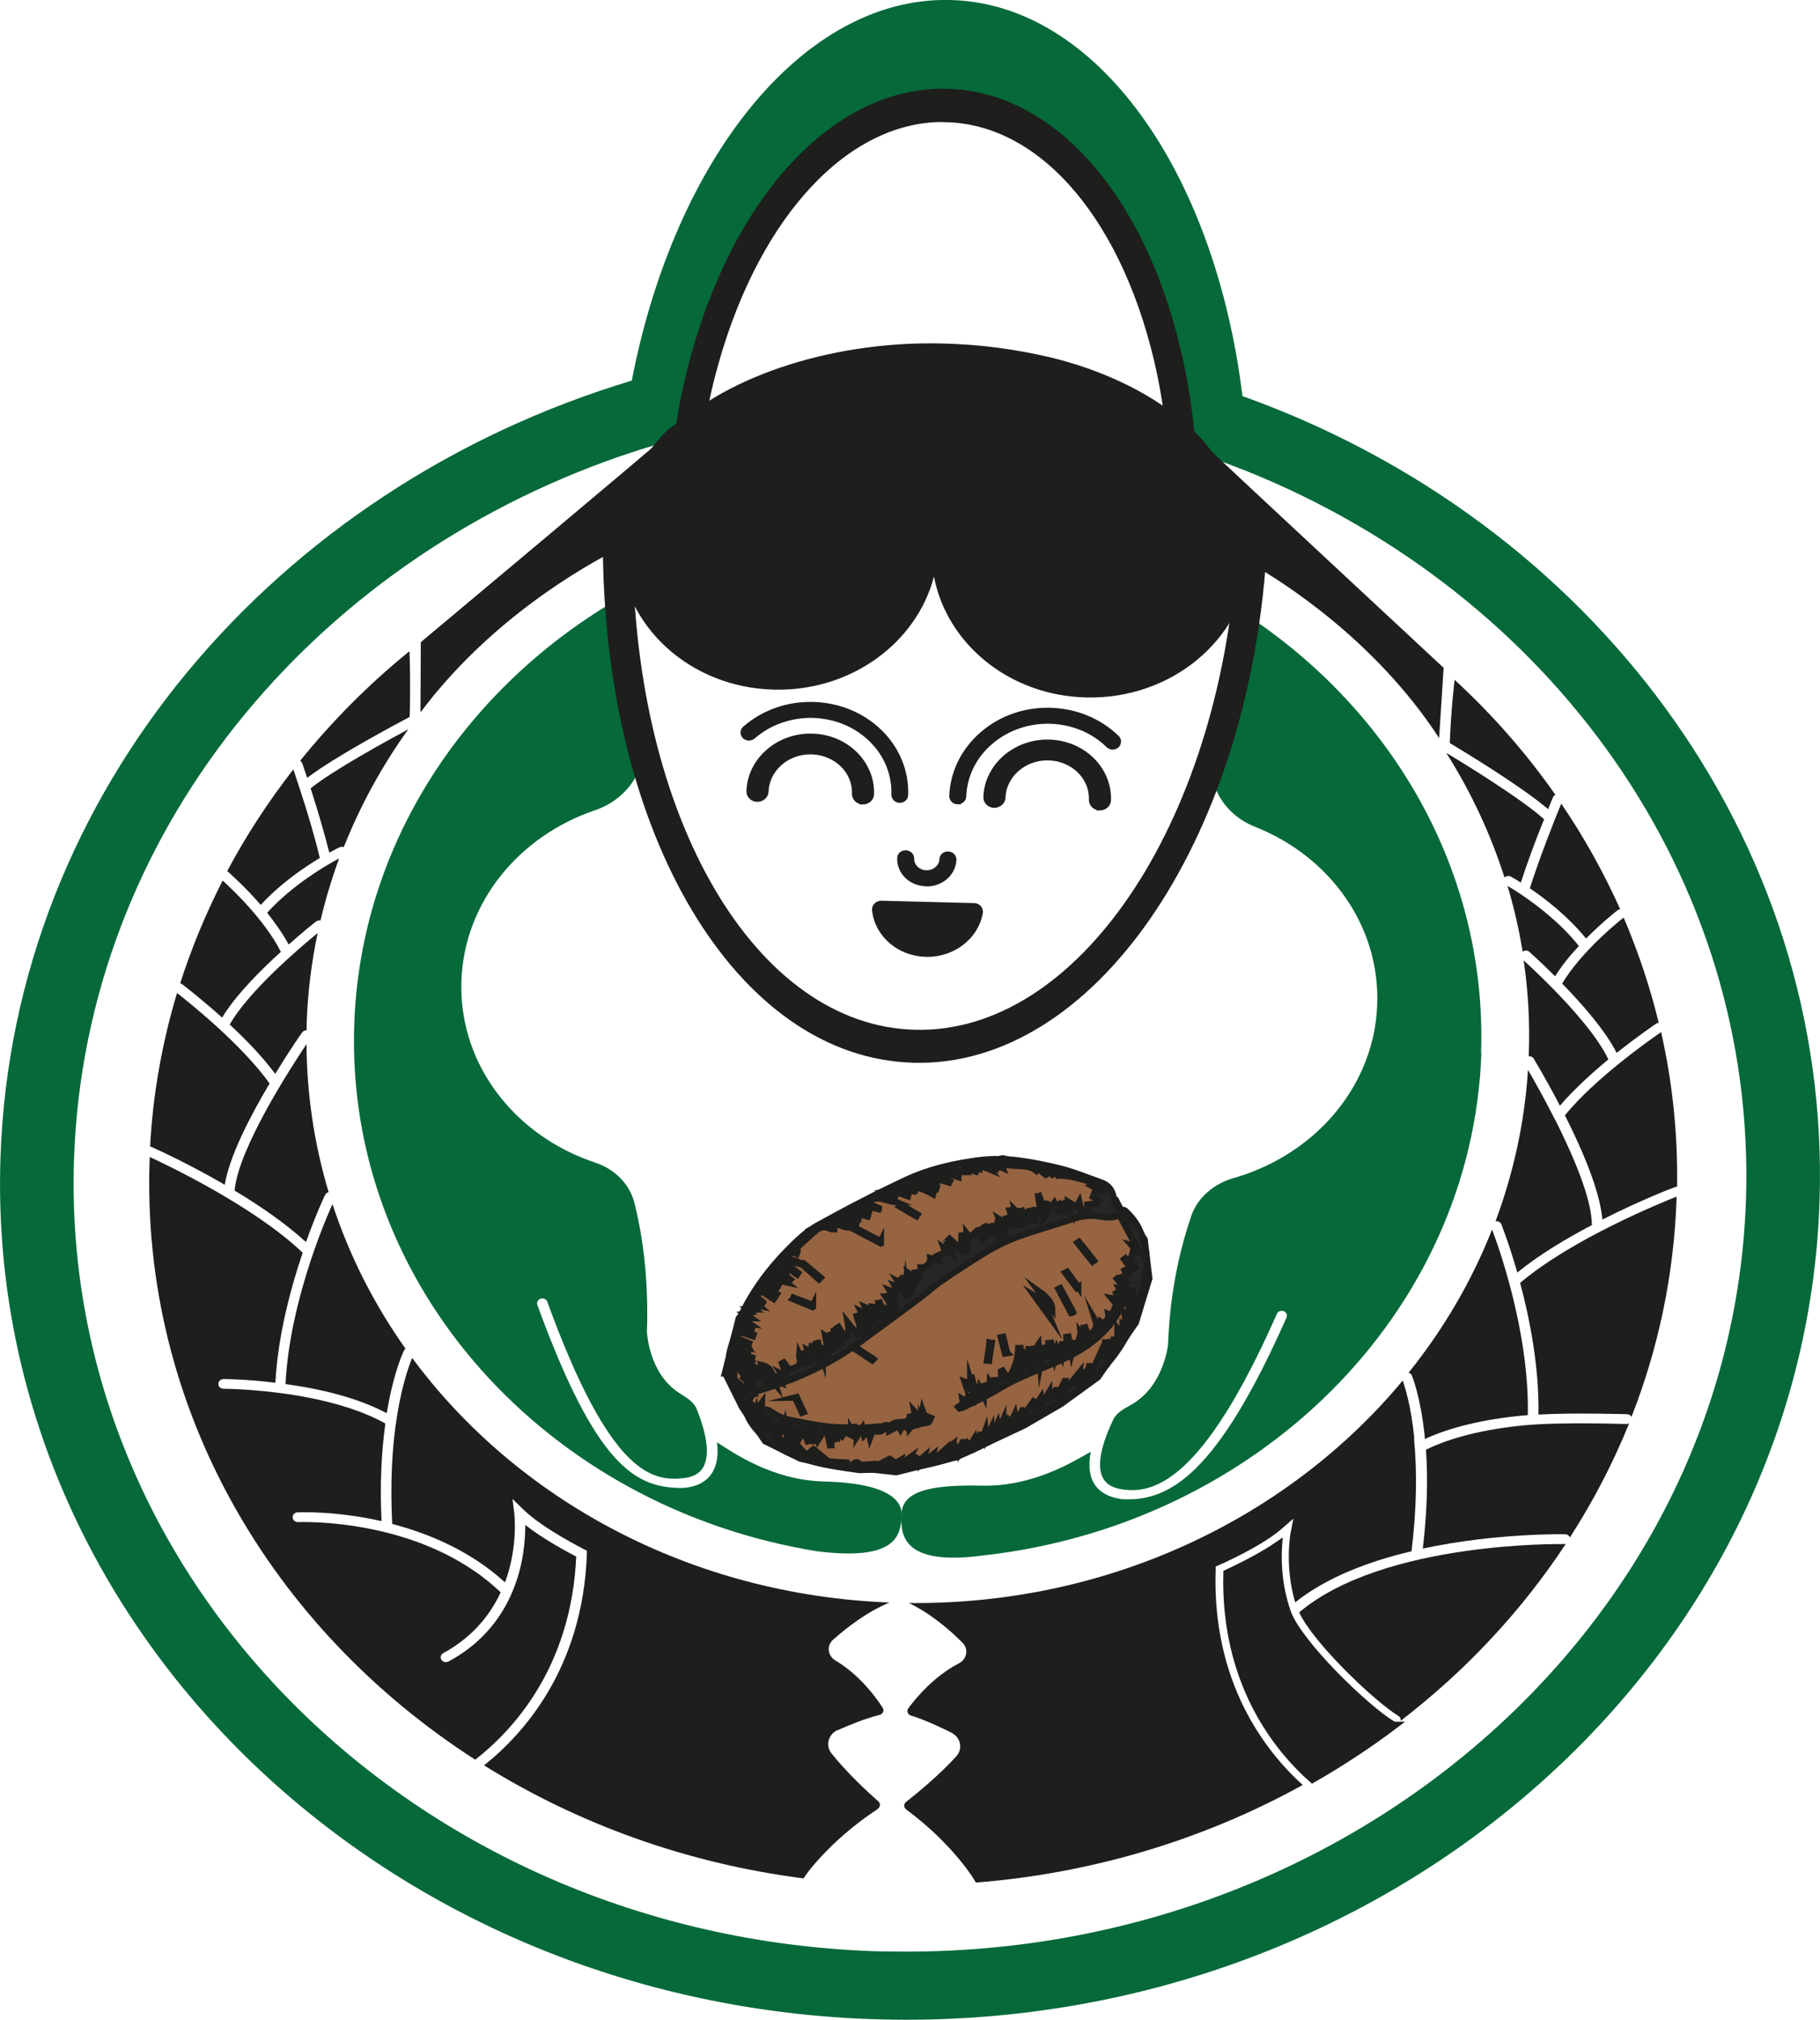 <?xml version="1.0" encoding="UTF-8"?>
<svg id="Capa_2" data-name="Capa 2" xmlns="http://www.w3.org/2000/svg" viewBox="0 0 109.38 121.31">
  <defs>
    <style>
      .cls-1 {
        fill: #056939;
      }

      .cls-1, .cls-2 {
        stroke-width: 0px;
      }

      .cls-2, .cls-3 {
        fill: #1e1e1c;
      }

      .cls-3, .cls-4, .cls-5, .cls-6 {
        stroke: #1e1e1c;
        stroke-miterlimit: 10;
        stroke-width: .38px;
      }

      .cls-4 {
        fill: #966441;
      }

      .cls-5 {
        fill: #262626;
      }

      .cls-6 {
        fill: none;
      }
    </style>
  </defs>
  <g id="Capa_1-2" data-name="Capa 1">
    <g>
      <path class="cls-4" d="M43.56,82.49l.84-3.31,2.64-3.27,1.51-1.96s4.04-1.9,3.68-1.91,2.57-1.27,2.57-1.27l4.01-.9,1.46-.3,2.87.74,2.87.74.7.68.35.34.34.68.7.68.69,1.02.28,2.34-.81,2.65-2.28,3.28-2.22,1.61-2.21,1.28-4.04,1.9-3.65.91-3.96-.43-1.79-.38-2.13-1.05-1.38-2.04-1.01-2.03Z"/>
      <path class="cls-3" d="M51.85,48.12c-.26,0-.47-.21-.46-.45.05-1.37-1.12-2.51-2.61-2.55s-2.73,1.05-2.78,2.42c0,.24-.23.43-.49.43s-.47-.21-.46-.45c.06-1.85,1.75-3.32,3.76-3.27s3.59,1.6,3.53,3.45c0,.24-.23.43-.49.43Z"/>
      <path class="cls-3" d="M58.88,54.81c.03-.2-.13-.38-.35-.38l-2.78-.07-2.78-.07c-.22,0-.4.17-.37.37.15,1.44,1.44,2.58,3.05,2.62,1.61.04,2.98-1.04,3.23-2.47Z"/>
      <path class="cls-3" d="M66.09,48.48c-.26,0-.47-.21-.46-.45.05-1.37-1.12-2.51-2.61-2.55-1.48-.04-2.73,1.05-2.78,2.42,0,.24-.23.43-.49.43s-.47-.21-.46-.45c.06-1.85,1.75-3.32,3.76-3.27s3.59,1.6,3.53,3.45c0,.24-.23.43-.49.43Z"/>
      <path class="cls-3" d="M55.64,53.04c-.87-.02-1.56-.69-1.53-1.5,0-.16.15-.29.33-.28s.31.14.31.3c-.02.48.4.89.92.9.52.01.96-.37.98-.85,0-.16.15-.29.33-.28s.31.14.31.3c-.03.81-.76,1.44-1.63,1.42Z"/>
      <path class="cls-3" d="M54.07,48.03c-.17,0-.31-.14-.31-.3.04-1.25-.44-2.43-1.37-3.34s-2.18-1.42-3.53-1.46c-1.35-.03-2.64.42-3.63,1.28-.13.11-.33.11-.45-.01s-.11-.3.01-.41c1.11-.97,2.56-1.48,4.08-1.44,1.52.04,2.93.62,3.98,1.64,1.04,1.02,1.59,2.36,1.54,3.76,0,.16-.15.29-.33.28Z"/>
      <path class="cls-3" d="M57.55,48.12c-.17,0-.31-.14-.31-.3.05-1.4.69-2.71,1.8-3.68,1.11-.97,2.56-1.48,4.08-1.44s2.93.62,3.98,1.64c.12.12.11.3-.01.41s-.33.11-.45-.01c-.93-.91-2.18-1.42-3.53-1.46-1.35-.03-2.64.42-3.63,1.28-.99.86-1.55,2.02-1.6,3.27,0,.16-.15.29-.33.28Z"/>
      <path class="cls-1" d="M54.18,91.01c-.04,1.17-.25,2.77-5.09,2.16-16.25-2.64-28.34-15.95-27.8-31.64.37-10.87,6.72-20.3,16.04-25.66.15,2.34.47,4.59.94,6.73.09.42.19.84.29,1.26,0,.01,0,.03.01.04.5,2.01-.7,4.04-2.8,4.76-4.56,1.54-7.88,5.52-8.04,10.26-.04,1.18.12,2.33.45,3.41,1.06,3.47,3.9,6.27,7.57,7.49,1.19.39,2.1,1.3,2.38,2.44l.02.08c.53,2.15.83,4.74.73,7.62,0,0,.07,2.49,1.93,3.7.44.29.78.46,1.02.87.52,1.26.91,2.75.44,3.58-.22.39-.61.61-1.2.67-1.9.21-4.42-.26-8.18-10.6-.05-.15-.24-.23-.4-.18s-.25.22-.2.37c3.53,9.67,5.88,10.94,8.55,11,.1,0,.21,0,.31-.01.81-.08,1.38-.42,1.7-.99.27-.48.32-1.09.24-1.74.94.59,3.28,2.27,6.42,2.35,4.12.1,4.71,1.29,4.68,2.02Z"/>
      <path class="cls-1" d="M89.03,63.23c-.54,15.69-13.51,28.36-29.92,30.19-4.88.66-4.98-1.24-4.94-2.41.04-1.02.7-1.88,4.81-1.78,3.14.08,5.59-1.49,6.57-2.03-.12.64-.11,1.25.12,1.75.28.58.83.94,1.63,1.07.1.02.2.03.31.03,2.66.07,5.52-1.45,9.71-10.92.07-.15-.01-.32-.17-.38s-.35.01-.41.16c-4.47,10.13-7.43,10.83-9.32,10.54-.59-.09-.97-.33-1.16-.73-.41-.85.09-2.32.69-3.55.27-.4.62-.56,1.07-.82,1.94-1.12,2.18-3.6,2.18-3.6.1-2.88.63-5.46,1.35-7.58.01-.04.03-.09.04-.13.38-1.11,1.36-1.95,2.57-2.29,3.51-1.01,6.36-3.43,7.73-6.57.53-1.2.84-2.51.88-3.87.16-4.75-2.89-8.89-7.34-10.65-2.05-.81-3.09-2.89-2.46-4.86,0-.01,0-.03.01-.04.13-.41.26-.82.38-1.24.61-2.12,1.08-4.36,1.4-6.69,8.93,5.82,14.62,15.55,14.25,26.42Z"/>
      <line class="cls-6" x1="56.17" y1="32.88" x2="56.02" y2="32.88"/>
      <g>
        <path class="cls-2" d="M13.81,61.54c.96.89,1.97,1.93,2.73,2.96.84-1.38,1.54-2.39,1.62-2.49.06-.09.17-.13.27-.13,0-.14,0-.27,0-.41.06-1.85.29-3.66.66-5.43-1,.82-4.17,3.5-5.29,5.51Z"/>
        <path class="cls-2" d="M13.73,52.38c.06.06.97.85,1.94,1.97,1.17-1.27,2.57-2.23,3.55-2.82-.3-1.27-.76-2.79-1.11-3.86-.21-.66-.39-1.19-.48-1.46-1.5,1.93-2.84,3.97-3.98,6.12.03.01.06.03.08.05Z"/>
        <path class="cls-2" d="M18.66,47.34c.02.06.04.11.06.17.33,1.03.76,2.46,1.07,3.7.36-.2.59-.31.62-.32.08-.04.17-.04.25-.01,1-2.51,2.3-4.89,3.88-7.08-1.3.7-4.54,2.47-5.87,3.55Z"/>
        <path class="cls-2" d="M17.38,83.16c2.41.35,4.38.93,5.86,1.72,0-.03,0-.07.02-.1.41-2.44,1-3.63,1.03-3.68.02-.04.05-.07.08-.1-1.89-2.66-3.37-5.58-4.39-8.68-.57,1.27-2.59,6.09-2.82,10.81.07.01.15.02.22.03Z"/>
        <path class="cls-2" d="M10.93,59.1c.08.06,1.15.88,2.42,2.02.78-1.31,2.27-2.81,3.53-3.95-1-1.99-3.1-3.92-3.5-4.28-1.01,1.98-1.87,4.04-2.55,6.17.04.01.08.03.11.05Z"/>
        <path class="cls-2" d="M19.55,71.76c.04-.08.12-.14.2-.16-.85-2.83-1.31-5.82-1.33-8.89-.94,1.41-4.11,6.29-4.32,8.8,1.49.89,3.05,1.96,4.29,3.09.61-1.71,1.14-2.82,1.15-2.84Z"/>
        <path class="cls-2" d="M16.06,54.83c.47.59.93,1.24,1.29,1.9.89-.79,1.57-1.33,1.64-1.38.08-.06.18-.08.27-.06.3-1.27.68-2.52,1.12-3.73-.76.4-2.8,1.58-4.33,3.27Z"/>
        <path class="cls-3" d="M83.68,103.55c-1.68-1.03-5.63-4.89-6.28-6.7-.59-1.66-.6-3.23-.53-4.12-1.15.8-2.65,1.5-3.16,1.74-.17,6.61,3.04,10.56,5.16,12.43,1.75-1,3.42-2.1,5.01-3.3-.07,0-.13,0-.19-.04Z"/>
        <path class="cls-2" d="M84.67,82.45c.08.03.15.08.18.16.02.05.53,1.27.78,3.72,0,.03,0,.07,0,.1,1.54-.71,3.54-1.19,5.97-1.42.07,0,.15-.01.22-.02.1-5.03-1.82-10.29-2.15-11.14-1.22,3.1-2.92,5.99-5.01,8.59Z"/>
        <path class="cls-2" d="M97.77,85.53h0s-3.95-.13-6.09.07c-2.45.23-4.5.74-5.98,1.47.13,1.83.06,3.82-.19,5.94,4.41-.95,8.53-.86,8.58-.86.12.01.22.09.26.19,1.4-2.17,2.59-4.46,3.56-6.85-.04.02-.09.03-.13.03Z"/>
        <path class="cls-2" d="M85,86.4c-.2-2.02-.59-3.18-.7-3.48-6.84,8.23-17.65,13.48-29.68,13.36,1.3.62,2.46,1.62,3.18,2.34.02.02.04.04.05.05.38.38.26.99-.23,1.24-.03.01-.05.02-.06.03-1.39.74-2.42,1.92-2.97,2.66-.12.16-.04.38.16.44.79.24,1.75.69,2.4,1.01l.03.02c.56.28.7.97.29,1.42h0c-.97,1.07-2.27,2.15-3.02,2.74-.15.12-.14.33.01.45,2.83,2.08,4.21,4.36,4.18,4.39,7.12-.56,13.8-2.63,19.65-5.86-2.23-2.02-5.46-6.14-5.23-12.94v-.18s.18-.08.18-.08c.03-.01,2.54-1.1,3.79-2.19l.7-.61-.17.87s-.37,1.97.28,4.16c1.9-1.52,4.46-2.47,6.99-3.07.3-2.45.35-4.73.15-6.77Z"/>
        <path class="cls-2" d="M52.75,108.64c.16-.11.18-.32.04-.44-.71-.63-1.93-1.77-2.82-2.89h0c-.38-.48-.19-1.16.39-1.41h.03c.68-.31,1.66-.7,2.47-.9.2-.05.3-.26.19-.43-.5-.77-1.45-1.99-2.78-2.8-.01,0-.04-.02-.06-.04-.47-.27-.55-.89-.14-1.25.02-.02.04-.03.06-.05.77-.68,1.99-1.63,3.33-2.18-11.99-.46-22.4-6.19-28.69-14.69-.18.43-.58,1.53-.88,3.31-.34,2-.44,4.24-.32,6.66,2.21.58,4.71,1.62,6.78,3.51.8-2.14.56-4.11.56-4.13l-.11-.88.66.64c1.18,1.15,3.61,2.36,3.64,2.38l.17.09v.18c-.24,6.87-3.81,10.83-6.18,12.71,5.62,3.5,12.15,5.89,19.21,6.79-.03-.03,1.5-2.24,4.47-4.18Z"/>
        <path class="cls-2" d="M9.13,68.9c.14.06,2.11.94,4.38,2.26.27-1.71,1.54-4.15,2.69-6.08-1.64-2.33-4.92-4.94-5.56-5.44-.89,2.96-1.45,6.05-1.62,9.23.04,0,.08.01.12.03Z"/>
        <path class="cls-2" d="M94.02,92.74c-.07,0-10.84-.2-15.94,4.1.79,1.76,4.45,5.29,5.96,6.22.11.07.16.19.13.3,3.91-3,7.27-6.59,9.93-10.63-.03,0-.06,0-.08,0Z"/>
        <path class="cls-2" d="M18.16,45.83s.12.35.3.89c1.69-1.29,5.35-3.23,6.16-3.66.06-1.85.01-3.39-.01-3.95-2.43,1.97-4.63,4.18-6.57,6.58.05.03.09.08.12.14Z"/>
        <path class="cls-2" d="M87.13,44.63c.79.47,4.31,2.6,5.91,3.97.18-.44.29-.71.29-.71.03-.07.08-.12.15-.15-1.75-2.5-3.78-4.81-6.06-6.91-.04.35-.21,1.77-.29,3.8Z"/>
        <path class="cls-2" d="M34.61,93.48c-.5-.26-1.95-1.03-3.04-1.89,0,.89-.1,2.46-.81,4.09-.77,1.78-2.05,3.17-3.8,4.11-.15.08-.35.04-.43-.1-.09-.14-.04-.32.11-.4,1.56-.85,2.72-2.08,3.45-3.65-4.75-4.54-12.1-4.22-12.17-4.22-.17.01-.32-.11-.33-.28s.13-.3.3-.31c.04,0,2.24-.1,5.04.53-.1-2.1-.02-4.07.23-5.86-1.42-.8-3.44-1.41-5.87-1.77-2.13-.31-3.85-.32-3.86-.32h0c-.17,0-.31-.13-.31-.29,0-.16.14-.29.32-.29.06,0,1.35,0,3.11.22.15-2.83.92-5.68,1.64-7.81-2.98-2.84-8.31-5.34-9.19-5.75,0,.07,0,.15-.01.22-.51,14.84,7.31,28.1,19.57,35.98,2.24-1.74,5.78-5.53,6.07-12.21Z"/>
        <path class="cls-2" d="M91.36,77.06c.58,2.17,1.15,5.06,1.1,7.9,2.23-.12,5.27-.02,5.33-.02.12,0,.21.07.26.16,1.61-4.1,2.55-8.5,2.71-13.1,0-.04,0-.09,0-.13-.85.34-6.28,2.53-9.41,5.19Z"/>
        <path class="cls-2" d="M92.18,63.6c.07.11.77,1.27,1.57,2.81.83-.97,1.91-1.95,2.91-2.78-.64-1.36-2.15-3.05-3.38-4.3,0,0-.02-.01-.02-.02-.78-.79-1.44-1.4-1.69-1.63.27,1.83.38,3.71.31,5.61,0,.05,0,.1,0,.15.12,0,.24.04.31.15Z"/>
        <path class="cls-2" d="M91.94,53.35c.94.64,2.29,1.68,3.38,3.02.97-.98,1.84-1.66,1.9-1.7.05-.04.1-.05.15-.06-.99-2.21-2.17-4.33-3.54-6.34-.1.25-.32.76-.57,1.42-.4,1.02-.94,2.46-1.32,3.67Z"/>
        <path class="cls-2" d="M91.91,57.17c.07.06.72.64,1.55,1.47.4-.65.91-1.27,1.43-1.82-1.11-1.4-2.57-2.49-3.49-3.11,0,0,0,0,0,0-.37-.25-.65-.41-.8-.5.39,1.29.69,2.61.91,3.95.12-.09.3-.09.41.01Z"/>
        <path class="cls-2" d="M93.89,59.08c1.18,1.21,2.58,2.8,3.27,4.16,1.25-1,2.28-1.69,2.36-1.75.05-.04.11-.05.17-.05-.53-2.18-1.24-4.29-2.11-6.33-.17.13-2.52,1.99-3.7,3.97Z"/>
        <path class="cls-2" d="M93.42,67.18s-.06-.09-.07-.14c-.63-1.23-1.21-2.25-1.52-2.78-.2,3.17-.88,6.22-1.95,9.09.15-.02.29.05.35.18.01.03.46,1.16.96,2.9,1.31-1.07,2.94-2.04,4.48-2.85,0-1.62-1.17-4.27-2.24-6.4Z"/>
        <path class="cls-2" d="M90.42,52.7c.1-.09.25-.12.38-.05.03.02.26.14.6.36.38-1.18.89-2.54,1.28-3.51.04-.1.08-.2.12-.29-1.35-1.23-4.86-3.38-5.88-3.99,1.48,2.34,2.66,4.85,3.5,7.49Z"/>
        <path class="cls-2" d="M100.66,71.3s.09-.02.13-.02c.05-3.19-.28-6.29-.96-9.29-.5.34-3.97,2.76-5.78,5,1.03,2.03,2.11,4.54,2.25,6.26,2.28-1.16,4.21-1.9,4.36-1.95Z"/>
      </g>
      <path class="cls-1" d="M74.67,23.78C73.01,10.32,65.94.22,57.12,0c-8.82-.22-16.57,9.5-19.15,22.86C16.57,29.29.78,47.57.03,69.48c-.96,27.86,22.74,51.05,52.93,51.81,30.19.76,55.44-21.21,56.39-49.07.75-21.91-13.76-40.95-34.68-48.43ZM53.1,117.21c-27.75-.69-49.53-22.01-48.65-47.62.67-19.45,14.22-35.78,32.86-42.2,1.41-.48,2.86-.92,4.33-1.29.24-1.54.56-3.02.96-4.43,2.51-8.9,8.06-15.07,14.29-14.92,6.23.16,11.35,6.6,13.24,15.61.3,1.43.52,2.92.65,4.47,1.44.44,2.85.95,4.23,1.5,18.17,7.34,30.58,24.32,29.92,43.77-.88,25.6-24.08,45.79-51.83,45.1Z"/>
      <path class="cls-3" d="M54.93,63.64c-10.51-.26-18.47-13.58-18.51-30.98,0-.72,2.58-6.16,4.39-7.08.24-1.51.56-2.99.96-4.39,2.73-9.68,8.68-15.83,15.15-15.67,6.47.16,11.99,6.6,14.05,16.4.3,1.42.52,2.91.66,4.43,1.73.98,4.33,6.28,4.29,6.99-1.15,17.26-10.37,30.57-20.99,30.3ZM56.88,7.14c-5.88-.15-11.33,5.6-13.88,14.64-.4,1.4-.71,2.87-.95,4.39l-.04.25-.26.07c-1.18.3-3.86,5.55-3.92,6.25.04,16.46,7.42,29.05,17.16,29.3,9.86.25,18.43-12.35,19.52-28.68-.07-.69-2.71-5.79-3.86-6.15l-.26-.08-.02-.25c-.13-1.52-.35-3.01-.64-4.43-1.93-9.15-6.97-15.16-12.86-15.3Z"/>
      <path class="cls-2" d="M72.78,27.06c-1.81-2.46-5.47-4.61-9.76-5.62-.99-.23-2.02-.42-3.1-.56-1.07-.14-2.17-.22-3.3-.25-6.98-.17-13.51,2.23-16.51,5.47-.29.32-14.82,12.47-14.82,12.47l-.02,4.22c4.19-5.61,9.88-8.82,11.96-9.86.17,4.62,4.2,8.37,9.28,8.49,4.62.12,8.58-2.8,9.62-6.79.77,4.03,4.52,7.15,9.14,7.26,5.1.13,9.39-3.44,9.85-8.07,1.91,1.08,7.51,4.59,11.37,10.51l.27-4.22s-13.89-12.91-14-13.05Z"/>
      <g>
        <path class="cls-5" d="M46.38,86.67c-.81-.59-1.46-1.27-1.63-2.25-.02-.09-.11-.16-.16-.24-.22-.4-.52-.77-.64-1.19-.21-.7-.23-1.42,0-2.13.25-.74.41-1.52.77-2.22.67-1.3,1.56-2.48,2.6-3.54.55-.56,1.14-1.13,1.83-1.51,1.74-.97,3.53-1.89,5.34-2.74,1.38-.64,2.89-.98,4.41-1.17,1.56-.19,3.09.1,4.59.45.93.21,1.81.58,2.71.9.41.15.65.45.71.86.05.38.13.72.63.79.08.01.15.1.21.16.65.62.96,1.4,1.1,2.22.16.92-.04,1.82-.25,2.72-.44,1.88-1.32,3.57-2.83,4.91-.89.79-1.86,1.52-3,2.01-.14.06-.3.11-.43.19-1.12.65-2.2,1.35-3.36,1.94-1.27.65-2.66,1.07-4.08,1.29-1.06.16-2.16.12-3.25.17-1.86-.26-3.72-.5-5.27-1.63ZM54.41,77.32c.02.18.05.35.07.53.03,0,.06,0,.08,0,.02-.15.04-.31.06-.5.07.08.11.12.17.18.05-.15.14-.28.13-.41,0-.08-.17-.15-.27-.22-.03-.15-.06-.3-.09-.46.22.15.4.27.59.4.02-.01.04-.03.06-.04-.06-.12-.11-.25-.17-.38.11-.02.23-.01.31-.06.03-.01-.01-.15-.02-.23.31.02.62-.26.58-.56.17.05.32.09.5.14-.04-.08-.08-.17-.12-.26.17-.08.34-.16.53-.25,0-.02-.04-.09-.1-.25.17.12.27.19.45.32-.08-.19-.12-.29-.17-.42.12.05.23.09.34.13.03-.02.06-.05.09-.07-.14-.15-.28-.3-.42-.45.02-.02.04-.04.06-.06.21.19.42.39.69.63,0-.28.02-.55.03-.82.03,0,.06-.01.09-.02.06.31.12.62.18.93.03,0,.06,0,.08-.01-.02-.33-.03-.66-.05-1.03.07.09.14.17.2.25.12-.11.24-.24.38-.37.08.1.16.22.29.39,0-.21,0-.34-.01-.48.02,0,.04,0,.06-.01.06.16.11.31.17.47.03,0,.06-.02.09-.03l-.13-.59s.04-.02.06-.03c.08.14.16.27.25.41h.06c-.02-.14-.04-.27-.05-.4.02,0,.04-.02.06-.02.07.13.13.25.2.38.02,0,.04,0,.06,0-.02-.14-.03-.27-.05-.41.03,0,.07-.01.1-.02.04.24.09.47.13.71.03,0,.07,0,.1-.01-.03-.27-.05-.54-.08-.82.06.02.12.05.22.09-.06-.15-.11-.26-.16-.38.2.12.38.24.23.51-.06.12,0,.3,0,.45.05,0,.09,0,.14,0,.01-.3.02-.59.03-.95.01,0,.09-.06.22-.13.07.17.14.31.2.46.03,0,.05-.01.08-.02-.09-.27-.17-.54-.26-.82.03,0,.06-.02.08-.03.11.29.23.58.34.87.03,0,.05-.01.08-.02-.06-.28-.13-.56-.2-.88.29.27.31.59.3.94.03,0,.07,0,.1-.01-.02-.28-.04-.55-.06-.83.03,0,.06-.01.09-.02.05.23.1.45.16.68.02,0,.03.01.05.02.02-.21.04-.41.06-.62.02,0,.04,0,.06-.01.04.15.09.29.13.44.02,0,.05,0,.07,0,0-.17-.02-.33-.03-.5.02,0,.05,0,.07-.01.06.2.12.41.19.61.02,0,.04,0,.06,0,0-.22.01-.43.02-.65.02,0,.04-.02.06-.02.06.13.12.25.17.38.03,0,.06,0,.09,0-.06-.4-.11-.79-.17-1.19.02,0,.04-.01.06-.02.08.23.15.47.25.75.03-.13.06-.22.08-.31.04,0,.08.01.12.02-.04.23-.08.47-.13.75.21-.28.38-.51.59-.81.12.23.18.37.25.5.02,0,.04,0,.06-.01,0-.12-.02-.24-.03-.36.02-.01.04-.02.05-.03.1.15.21.29.31.44.02,0,.04-.01.06-.02-.06-.15-.12-.3-.18-.45.03-.02.06-.04.09-.05.08.12.16.24.29.44-.03-.2-.05-.34-.07-.51.18.11.34.2.5.29.03-.06.07-.12.16-.29.05.22.08.34.11.48.12-.01.25-.03.4-.05-.02-.14-.04-.25-.04-.27.21-.03.39-.04.56-.09.06-.02.09-.12.13-.18-.11-.06-.22-.12-.34-.19.04-.1.09-.22.15-.37.17.02.34.03.52.05.01-.02.02-.05.03-.07-.1-.04-.2-.09-.31-.11-.12-.03-.25-.03-.38-.11.11-.02.22-.05.35-.07-.65-.35-1.97-.64-2.4-.6v-.25c-.14.08-.26.13-.39.2-.13-.11-.3-.24-.46-.37-.02.01-.04.03-.06.04.06.1.12.2.18.3-.02.01-.03.03-.05.04-.19-.15-.39-.31-.58-.46-.02.01-.04.03-.06.04.07.1.14.21.21.31-.62-.7-1.54-.23-2.3-.63.07.16.1.22.14.33-.23-.1-.41-.18-.59-.25,0,.01-.01.02-.02.03.09.07.17.13.26.2l-.03.06c-.2-.08-.4-.16-.68-.27.09.11.14.17.26.31-.27-.11-.44-.19-.65-.27,0,.09,0,.15.01.23-.19-.06-.36-.12-.52-.17,0,.02-.02.04-.03.06.13.07.26.14.4.2l-.03.08c-.19-.06-.38-.12-.6-.19.02.06.04.11.08.22-.35,0-.68-.02-1.05-.03.2.09.37.18.54.26,0,.02-.02.04-.02.07-.31-.1-.61-.19-.92-.29-.01.03-.02.07-.03.1.11.04.22.07.34.11,0,.02-.01.05-.02.07-.25-.04-.49-.09-.74-.13,0,.02-.01.03-.02.05.29.12.58.24.87.35-.01.02-.02.05-.03.07-.44-.13-.89-.26-1.33-.38-.01.03-.02.05-.03.08.21.09.41.19.62.28-.01.02-.02.05-.03.07-.32-.09-.63-.18-.95-.27-.02.04-.03.08-.05.13.34.12.68.24,1.02.36-.01.03-.02.06-.03.09-.44-.14-.88-.28-1.32-.42-.02.03-.03.07-.05.1.41.18.82.35,1.22.53-.02.04-.04.08-.05.13-.52-.29-1.05-.53-1.68-.47.2.09.4.18.61.27,0,.01-.01.03-.02.04-.37-.07-.73-.14-1.1-.21,0,.04-.02.08-.03.12.25.09.49.17.74.26-.01.04-.02.07-.03.11-.38-.14-.75-.31-1.27-.25.25.1.39.15.52.21,0,.03-.01.05-.02.08-.26-.04-.51-.09-.77-.13,0,.03-.01.06-.02.09.29.12.58.23.87.35-.59,0-1.16-.54-1.75.07.25.11.48.2.71.3,0,.02-.01.04-.02.06-.34-.08-.69-.17-1.03-.25-.01.04-.02.08-.04.13.17.06.34.13.51.19,0,.03-.02.06-.03.09-.27-.07-.53-.14-.8-.21l-.04.09c.27.11.53.23.8.34,0,.02-.02.04-.03.06-.37-.1-.73-.2-1.1-.31-.01.03-.03.06-.04.09.2.09.41.18.61.26,0,.02-.02.04-.02.06-.33-.08-.67-.15-1-.23,0,.04-.02.07-.03.11l.93.34-.03.08c-.21-.06-.41-.13-.62-.17-.21-.05-.43-.07-.65-.11-.02.04-.03.08-.05.12.28.13.57.25.92.41-.53.04-.88-.44-1.44-.16.22.09.37.16.51.22v.05c-.09,0-.19,0-.26-.03-.33-.18-.62-.09-.87.13-.39.33-.76.69-1.14,1.03-.04.04-.11.04-.25.14.1.03.2.05.3.08-.01.04-.02.08-.04.13-.37-.21-.48,0-.6.24.28.1.56.2.83.3,0,.02-.02.05-.03.07-.34-.08-.67-.16-1.01-.24-.01.03-.03.06-.04.09.31.23.62.46.94.69-.02.03-.05.06-.07.09-.24-.16-.48-.33-.72-.49l-.06.06c.07.07.13.15.2.22l-.03.05c-.19-.09-.38-.18-.57-.26-.01.02-.03.04-.04.06.27.22.55.44.82.66-.02.02-.04.05-.07.07-.27-.19-.54-.38-.82-.57-.02.03-.04.05-.07.08.11.08.22.16.33.25.11.09.21.19.4.35-.43-.09-.58-.54-1.06-.38.24.19.42.33.61.48-.01.02-.03.04-.04.06-.2-.1-.39-.19-.59-.29-.02.02-.03.04-.05.06.18.13.35.27.53.4-.02.03-.04.05-.06.08-.2-.12-.41-.24-.61-.36l-.06.08c.25.18.49.37.74.55-.02.02-.04.05-.06.07-.23-.14-.45-.28-.68-.42-.02.02-.03.05-.05.07.22.17.45.34.67.51-.02.03-.04.05-.06.08-.26-.17-.52-.33-.8-.51-.09.14-.17.25-.25.37.15.12.28.23.41.34-.01.02-.02.04-.04.06-.16-.07-.32-.15-.49-.22-.02.03-.03.05-.05.08.1.09.21.18.36.31-.22-.04-.35-.07-.49-.1-.01.03-.03.05-.04.08.08.06.15.12.27.22h-.43c.07.06.11.11.18.18-.11.02-.21.04-.38.07.15.1.23.15.4.27h-.43s-.03.05-.04.07c.1.07.21.14.38.26-.2-.03-.31-.04-.43-.06-.01.03-.03.06-.04.08.2.09.4.18.6.28-.01.03-.02.05-.03.08-.22-.06-.44-.12-.66-.17-.01.04-.03.08-.04.12.28.11.55.22.83.33-.01.03-.03.07-.04.1-.27-.09-.53-.18-.84-.28-.05.15-.09.27-.13.39.27.11.5.21.74.31-.01.03-.03.06-.04.09-.23-.08-.46-.16-.73-.26-.23.56-.19,1.13-.12,1.71.01.11.03.23,0,.34-.05.25.07.39.28.52.08.05.16.19.14.26-.11.37-.11.39.3.45.04,0,.07-.01.14-.02-.17-.08-.32-.14-.47-.21l.04-.09c.12.02.24.04.44.07-.11-.1-.17-.16-.29-.27.22,0,.37,0,.54-.01-.19-.17-.38-.33-.56-.49.03-.03.05-.06.08-.09.16.05.32.1.49.15,0-.02.01-.03.02-.05-.09-.05-.18-.13-.26-.13-.39.02-.47-.29-.61-.5-.1-.15-.1-.36.23-.26h-.01c.27.13.5.33.86.33.18,0,.36.16.54.24-.02.03-.03.06-.05.08-.14-.07-.27-.13-.36-.18.17.28.35.58.56.92.12.03.1-.51.41-.15-.02-.06-.04-.12-.07-.21.11.04.2.08.35.13-.08-.13-.13-.21-.22-.36.2.1.33.17.47.24.02-.02.04-.03.06-.05-.06-.1-.12-.2-.23-.37.14.07.23.1.36.17-.11-.29-.21-.55-.31-.8.03-.02.06-.03.1-.05.11.14.21.27.34.44.2-.09.5-.14.6-.3.1-.15-.02-.42,0-.65.09.19.19.38.28.56.04,0,.07,0,.11-.01-.03-.19-.07-.37-.1-.56.01,0,.03-.02.04-.03.09.16.18.32.27.48.03,0,.05,0,.08-.01-.07-.22-.14-.44-.21-.69.09.04.16.07.26.11,0-.11,0-.21.01-.32.03,0,.07-.01.1-.02.09.25.18.51.28.78.26-.33-.1-.62-.12-.92.04-.01.09-.02.13-.03.08.27.17.54.27.87,0-.22.01-.38.02-.55.03,0,.06-.01.08-.02.04.13.08.25.13.38.04,0,.08-.01.12-.02-.06-.35-.12-.71-.19-1.09.32.21.27.54.32.84.04,0,.08,0,.12-.01-.04-.3-.09-.6-.13-.9l.07-.03c.08.24.17.49.25.73.04,0,.08-.02.12-.02-.07-.3-.15-.61-.22-.91.04-.01.07-.02.11-.03.09.24.17.49.26.73.03,0,.06,0,.08,0,0-.14.03-.3-.02-.43-.05-.15-.17-.28-.26-.43.03-.02.07-.04.1-.06.12.19.25.39.38.59q.31-.11.17-.88c.18.22.35.45.55.71.35-.4.05-.74-.02-1.08.04-.01.09-.02.13-.03.09.29.17.58.29.96.18-.47.04-.81-.17-1.23.49.23.3.65.46,1.02.32-.51-.05-.85-.22-1.27.53.22.36.69.54,1,.04-.01.08-.02.13-.03-.07-.33-.15-.65-.22-.99.4.03.24.49.55.67-.06-.29-.11-.58-.17-.87.03,0,.05-.02.08-.03.09.25.19.5.3.79.03-.12.06-.23.1-.37.07.07.12.12.21.22v-.42c.11.08.18.13.33.25-.02-.3-.03-.52-.04-.74-.04,0-.08,0-.13-.01-.03.11-.06.23-.1.4-.13-.2-.23-.36-.34-.52.2-.02.52.08.26-.34.33.13.53.14.3-.28.18.07.31.11.46.17-.08-.13-.14-.24-.26-.43.19.1.29.15.39.21.02-.02.04-.03.06-.05-.08-.11-.16-.21-.25-.32.01-.01.03-.03.04-.04.15.08.3.15.44.23.18.18.09.35-.25.43ZM61.62,81.34c.08.29.15.58.23.88.03,0,.06,0,.09-.01-.04-.39-.07-.78-.11-1.17.05,0,.11,0,.16-.01.02.3.04.59.06.96.45-.37.06-.82.37-1.26.04.45.07.8.1,1.21.07-.36.13-.67.18-.98.03,0,.05,0,.08-.01.05.18.11.36.16.54l.13-.02c-.02-.26-.04-.53-.06-.79.05,0,.1-.02.16-.03.06.27.13.55.21.91.06-.24.1-.4.15-.59.07.13.13.24.23.44.02-.29.04-.48.06-.67.04,0,.07,0,.11-.01.03.08.06.15.07.23.02.08.01.17.02.26h.11c-.01-.31-.03-.62-.04-.92l.12-.02c.06.28.12.56.19.93.05-.22.09-.36.13-.54.06.02.13.05.21.08.01-.05.03-.11.08-.26.06.11.09.17.13.23.02,0,.04-.01.06-.02-.02-.2-.04-.39-.07-.68.12.15.17.22.28.36-.03-.27-.06-.45-.08-.63.03,0,.05-.01.08-.02.06.17.12.35.19.52.3-.24.57-.48.44-.89.1.17.2.35.3.52.03,0,.06,0,.08-.01-.01-.14-.03-.29-.04-.47.07.04.13.07.19.11.05-.08.1-.16.15-.24.04.01.08.03.12.04-.01-.11-.03-.23-.05-.39.09.04.14.06.2.08.09-.19.18-.39.3-.66-.03-.03-.13-.15-.31-.37.21.04.32.06.44.08-.04-.11-.09-.25-.15-.38l.12-.08c.04.1.08.21.12.31.04-.03.09-.06.13-.09-.07-.14-.14-.28-.22-.45.12.02.25.04.45.08-.21-.23-.38-.44-.56-.64.01-.01.02-.03.04-.04.16.1.32.21.48.31.02-.02.05-.04.07-.05-.09-.1-.18-.2-.28-.32.06-.02.15-.06.27-.1-.04-.09-.08-.19-.12-.29.02-.01.04-.03.06-.04.07.07.13.14.2.21.05-.06.12-.13.18-.21-.15-.21-.3-.41-.45-.62.03-.02.06-.04.08-.06.17.2.33.39.5.59l.1-.06c-.09-.14-.18-.27-.3-.45.04-.13.1-.36.16-.6.04.02.13.06.27.13-.13-.15-.23-.25-.39-.43.16.04.22.06.29.08-.27-.5-.53-1-.84-1.58.14.1.21.18.3.2.07.01.16-.06.18-.08-.1-.15-.16-.28-.26-.37-.08-.06-.26-.11-.33-.07-.43.25-.89.17-1.32.1-.54-.08-1.02,0-1.51.16-1.11.36-2.24.68-3.33,1.07-.65.24-1.28.55-1.87.9-.96.58-1.9,1.2-2.82,1.83-.39.27-.73.6-1.11.88-1.23.92-2.46,1.83-3.7,2.73-1.81,1.32-3.84,2.25-6.03,2.89-.57.17-.82.84-.51,1.37.03-.17.05-.31.08-.51.12.1.21.18.31.25.07-.09.14-.19.27-.37l-.02.63c.24-.33.4-.21.65-.04.29.2.64.36.99.43,1.28.25,2.55.56,3.92.44,0,.14,0,.27.01.39-.02,0-.04,0-.06.01-.03-.05-.06-.11-.12-.22v.31c-.16-.08-.27-.15-.38-.21-.03.04-.1.14-.18.27-.1-.09-.18-.17-.29-.27,0,.17-.01.29-.01.42-.03,0-.06.02-.09.03-.08-.18-.16-.36-.24-.54-.02,0-.04,0-.05,0,.01.3.03.6.04.9-.03,0-.06.02-.08.02-.07-.32-.13-.64-.2-.96-.03-.01-.06-.02-.1-.03-.14.22-.27.43-.41.65-.04-.16-.09-.37-.14-.57-.04,0-.08,0-.12,0,.01.21.03.42.04.63-.02,0-.04.02-.06.02-.09-.23-.18-.46-.27-.69-.02,0-.04.01-.07.02.03.22.06.43.1.65-.04,0-.07.02-.11.03-.08-.2-.16-.41-.25-.64-.07.12-.13.22-.24.42-.05-.23-.07-.36-.1-.5-.02,0-.04,0-.06,0-.03.2-.05.4-.08.59l-.06.02c-.07-.26-.15-.52-.22-.78-.01,0-.03,0-.04,0,0,.22-.01.44-.02.66-.04,0-.08,0-.12.01-.05-.24-.09-.49-.16-.82-.05.21-.07.33-.1.46h-.08c-.05-.14-.1-.29-.15-.46-.05.06-.1.13-.18.22-.08-.11-.15-.21-.21-.29-.05.04-.11.07-.19.13-.02-.15-.03-.25-.04-.36-.03,0-.05,0-.08-.01-.03.13-.07.26-.13.49-.09-.28-.15-.48-.22-.69-.02,0-.05.01-.07.02,0,.13,0,.27.01.4-.03,0-.07.01-.1.02-.07-.27-.14-.53-.2-.8-.15.48,0,.87.35,1.19.11.1.3.11.46.16,0-.03,0-.15,0-.26.02,0,.04,0,.06-.01.1.28.21.57.31.85.04-.01.08-.02.12-.04-.06-.22-.13-.44-.19-.66.02,0,.05-.01.07-.02.14.32.29.64.43.96.03,0,.06-.01.08-.02.01-.06.03-.12.06-.23.12.15.21.27.3.39.02,0,.03-.01.05-.02-.06-.13-.12-.25-.17-.38.01-.01.03-.02.04-.03.22.27.43.54.65.81.03-.02.06-.04.09-.06-.12-.16-.23-.33-.35-.49.02-.02.04-.03.06-.05.18.2.37.4.53.59.42-.2.54.26.89.28-.17-.19-.32-.36-.47-.53.02-.02.04-.03.07-.05.27.22.54.45.81.67.04.03.08.07.12.07.36.03.71.05,1.08.07.16.46.45-.15.67,0v.15c.34-.02.66-.05,1.05-.07q.1.1.58-.16c-.03.1-.05.16-.09.29.13-.07.22-.11.29-.17.06-.06.1-.14.15-.21.03.02.07.05.1.07-.01.07-.02.14-.04.25.17-.1.32-.19.51-.3-.03.11-.05.17-.09.32.23-.17.41-.3.66-.48-.08.16-.12.25-.17.34.01.02.03.03.04.05.17-.13.33-.26.5-.38l.05.04-.19.27s.06.05.08.08c.18-.16.36-.32.57-.5-.03.12-.05.23-.1.41.2-.17.35-.3.59-.49-.04.15-.06.21-.07.27.02.03.05.05.07.08.2-.18.39-.35.6-.53-.04.09-.08.2-.14.35.42-.13.41-.51.68-.73-.05.16-.09.32-.14.48.02.01.04.02.06.04.09-.11.18-.23.3-.38.03.09.05.16.1.32.13-.26.23-.45.33-.64.01,0,.03,0,.04,0-.02.13-.03.27-.06.49.13-.18.21-.29.3-.43.04.05.08.1.15.18.09-.14.17-.27.28-.45.02.13.03.2.04.27.02,0,.05.01.07.02.08-.18.15-.35.23-.53.02,0,.03,0,.05.01v.31s.04.01.07.02c.06-.17.12-.34.21-.6.02.18.03.28.05.48.12-.24.19-.39.31-.64.01.19.02.27.02.34.03.01.05.02.08.03.08-.18.17-.37.26-.59.02.12.03.21.06.38.1-.22.17-.36.28-.62,0,.2,0,.29.01.39.02,0,.05.01.07.02.07-.14.14-.29.22-.45.05.05.1.11.17.19.07-.16.13-.28.23-.5.03.17.04.25.07.44.17-.29.28-.48.39-.68.02,0,.03,0,.05.01-.02.12-.05.24-.1.46.28-.39.5-.7.72-1.01l.06.03-.11.32s.05.03.08.05c.12-.18.24-.36.39-.59.01.14.02.24.04.42.17-.28.3-.5.47-.78v.43s.02.01.04.02c.12-.19.24-.39.36-.58.02,0,.04.01.06.02-.02.11-.04.21-.06.32.03.01.05.02.08.03.15-.3.31-.6.46-.9.01,0,.03,0,.04,0-.02.18-.05.35-.08.62.33-.4.6-.74.93-1.15-.03.26-.06.44-.08.63.03,0,.05.02.08.03l.24-.67s.04,0,.06,0c0,.11.01.22.02.33.02,0,.04,0,.06,0,.06-.23.13-.45.19-.68h.09c-.02.16-.03.31-.05.46.02,0,.03.01.05.02.03-.06.07-.13.1-.19.2-.43.39-.86.58-1.27.01.1.03.25.05.39.04,0,.08.01.11.02.03-.13.06-.27.07-.4,0-.15-.02-.3-.03-.45.04,0,.07,0,.11-.01.04.22.09.44.15.72.09-.33.16-.61.23-.89.02,0,.03,0,.05,0,.02.11.04.22.06.33.04,0,.07,0,.11,0l.03-.99c.07.09.15.2.28.38l.02-.68c.09.05.14.07.23.13-.04-.24-.07-.44-.11-.75.14.16.2.23.32.38-.03-.3-.04-.52-.07-.83.11.14.17.21.22.28.03,0,.05-.02.08-.03-.08-.27-.17-.55-.28-.93.16.22.26.35.35.48.02,0,.03,0,.05-.01-.06-.24-.13-.47-.19-.71-.04,0-.07,0-.11,0-.05.09-.11.17-.16.26-.21.37-.41.75-.62,1.12-.82,1.4-2.16,2.27-3.67,2.92-1.19.51-2.41.96-3.51,1.63-.66.4-1.38.73-2.07,1.08-.08.04-.17.05-.26.07-.02-.03-.04-.06-.07-.09.08-.06.16-.12.28-.2,0-.02-.02-.12-.04-.27.11.07.17.11.26.16.03-.11.06-.21.1-.32.07.06.13.11.26.21l.02-.52s.06,0,.09-.01c.04.1.09.21.13.31.03,0,.05.01.08.02.03-.15.07-.31.11-.52.08.15.13.26.24.48l.02-.59s.05-.01.08-.02c.05.1.1.21.16.31.02,0,.05,0,.07,0,.01-.15.03-.31.04-.52.09.13.15.21.22.3.02,0,.05,0,.07-.01-.02-.14-.04-.29-.05-.41.15-.02.39,0,.42-.07.06-.13,0-.31,0-.46.04-.02.07-.03.11-.05.11.17.22.34.32.51.38-.55.6-1.18.62-1.86.04,0,.07,0,.11,0-.06.5-.12,1-.19,1.56.5-.38.31-.83.47-1.22ZM45.73,82.78c.03-.27-.39-.56-.83-.49.3.18.58.35.83.49Z"/>
        <path class="cls-5" d="M52.18,85.93c.04.17.06.28.1.44.07-.19.12-.33.14-.39.24,0,.43.02.59-.04.07-.03.05-.24.06-.28-.54.04-1.03.08-1.55.12l-.02.49c.12-.19.2-.31.33-.51.05.2.07.29.1.43.08-.09.15-.16.24-.26Z"/>
        <path class="cls-5" d="M53.45,85.94c.18-.09.35-.18.55-.28.02.04.07.1.12.19.05-.09.1-.17.16-.26.06.05.12.1.22.17.03-.15.05-.26.09-.45-.35.21-.74-.01-1.02.28-.06.06-.25-.01-.38.01-.04,0-.04.14-.06.22.06,0,.14-.01.19,0,.06.02.1.08.13.1Z"/>
        <path class="cls-5" d="M55.36,85.2c-.12-.13-.25-.27-.44-.47.04.26.4.48-.06.55-.03-.05-.07-.13-.11-.21-.03,0-.05,0-.08.01,0,.19,0,.39.01.69.23-.28.8-.02.68-.57h0Z"/>
        <path class="cls-5" d="M64.5,78.82c-.26-.48-.52-.97-.78-1.45-.04.02-.07.03-.11.05.25.48.51.96.76,1.44.04-.01.09-.02.13-.04Z"/>
        <path class="cls-5" d="M55.35,85.19c.05.11.1.21.14.3.11-.02.24-.02.32-.07.07-.05.1-.17.14-.26-.11-.05-.22-.09-.41-.17,0,0-.04-.1-.1-.27-.04.21-.07.34-.09.48,0,0,0,0,0,0Z"/>
        <path class="cls-5" d="M62.16,77.82c.33.46.63.88.93,1.29-.2-.49-.4-.97-.93-1.29Z"/>
        <path class="cls-5" d="M64.75,74.64c.3.38.6.76.91,1.14.03-.02.06-.04.09-.06-.3-.38-.6-.76-.91-1.14-.03.02-.06.04-.09.06Z"/>
        <path class="cls-5" d="M62.42,77.54c.28.37.56.75.82,1.1,0-.33-.25-.7-.82-1.1Z"/>
        <path class="cls-5" d="M59.47,80.65c-.05.35-.1.71-.15,1.06.04,0,.08,0,.12.01.05-.35.11-.71.16-1.06-.04,0-.09-.01-.13-.02Z"/>
        <path class="cls-5" d="M60.53,81.27c-.08-.33-.16-.66-.24-.98l-.14.03c.08.32.17.65.25.97l.13-.02Z"/>
        <path class="cls-5" d="M58.31,82.79c.03.09.05.18.1.35-.18-.06-.3-.1-.43-.15.05.14.1.3.15.45.1-.09.19-.16.28-.24l.12.04c-.04-.16-.08-.32-.12-.48-.03.01-.07.03-.1.04Z"/>
        <path class="cls-5" d="M64.8,77.31c-.22-.31-.45-.62-.67-.93-.04.02-.07.04-.11.06.23.31.46.61.69.92.03-.02.06-.03.09-.05Z"/>
        <path class="cls-5" d="M52.49,81.62c-.33-.21-.66-.43-.99-.64-.02.03-.04.05-.06.08.33.22.65.43.98.65.03-.03.05-.05.08-.08Z"/>
        <path class="cls-5" d="M47.78,83.94c.14.3.28.61.42.91.03-.01.07-.03.1-.04-.14-.3-.28-.6-.42-.9-.04.01-.07.02-.11.03Z"/>
        <path class="cls-5" d="M44.61,81.75c.19.04.38.07.56.11,0-.02.02-.04.03-.06-.25-.1-.49-.2-.74-.3,0-.02.02-.04.03-.06.23.07.46.13.69.2.01-.03.02-.06.03-.1-.25-.08-.5-.17-.76-.24-.05-.01-.15.03-.16.06-.01.06,0,.14.05.18.08.09.19.15.28.23,0,0-.01-.01-.01-.01Z"/>
        <path class="cls-5" d="M52.94,74.55c-.52-.27-1.05-.54-1.57-.81-.02.03-.03.06-.05.09.52.27,1.04.55,1.56.82.02-.04.04-.07.06-.11Z"/>
        <path class="cls-5" d="M45.73,81.97c.04.28.75.29.33.77h.36c0-.41-.23-.67-.69-.77Z"/>
        <path class="cls-5" d="M44.95,81.11c-.19-.09-.38-.18-.58-.27.01-.03.02-.05.03-.08.18.05.35.11.59.18-.05-.09-.05-.13-.07-.13-.21-.05-.42-.1-.63-.13,0,0-.07.17-.06.18.21.13.43.24.65.35.02-.04.04-.07.07-.11Z"/>
        <path class="cls-5" d="M49.32,76.74c-.33-.28-.66-.56-.99-.83-.03.03-.05.05-.08.08.32.28.65.56.97.85l.09-.09Z"/>
        <path class="cls-5" d="M54.06,72.46c.34.2.67.39,1.01.59.02-.03.04-.06.07-.1-.34-.2-.67-.39-1.01-.59-.02.03-.04.06-.06.09Z"/>
        <path class="cls-5" d="M48.86,78.38c-.39-.15-.78-.29-1.17-.44-.01.03-.02.06-.04.08.38.16.77.31,1.15.47.02-.04.04-.07.06-.11Z"/>
      </g>
    </g>
  </g>
</svg>